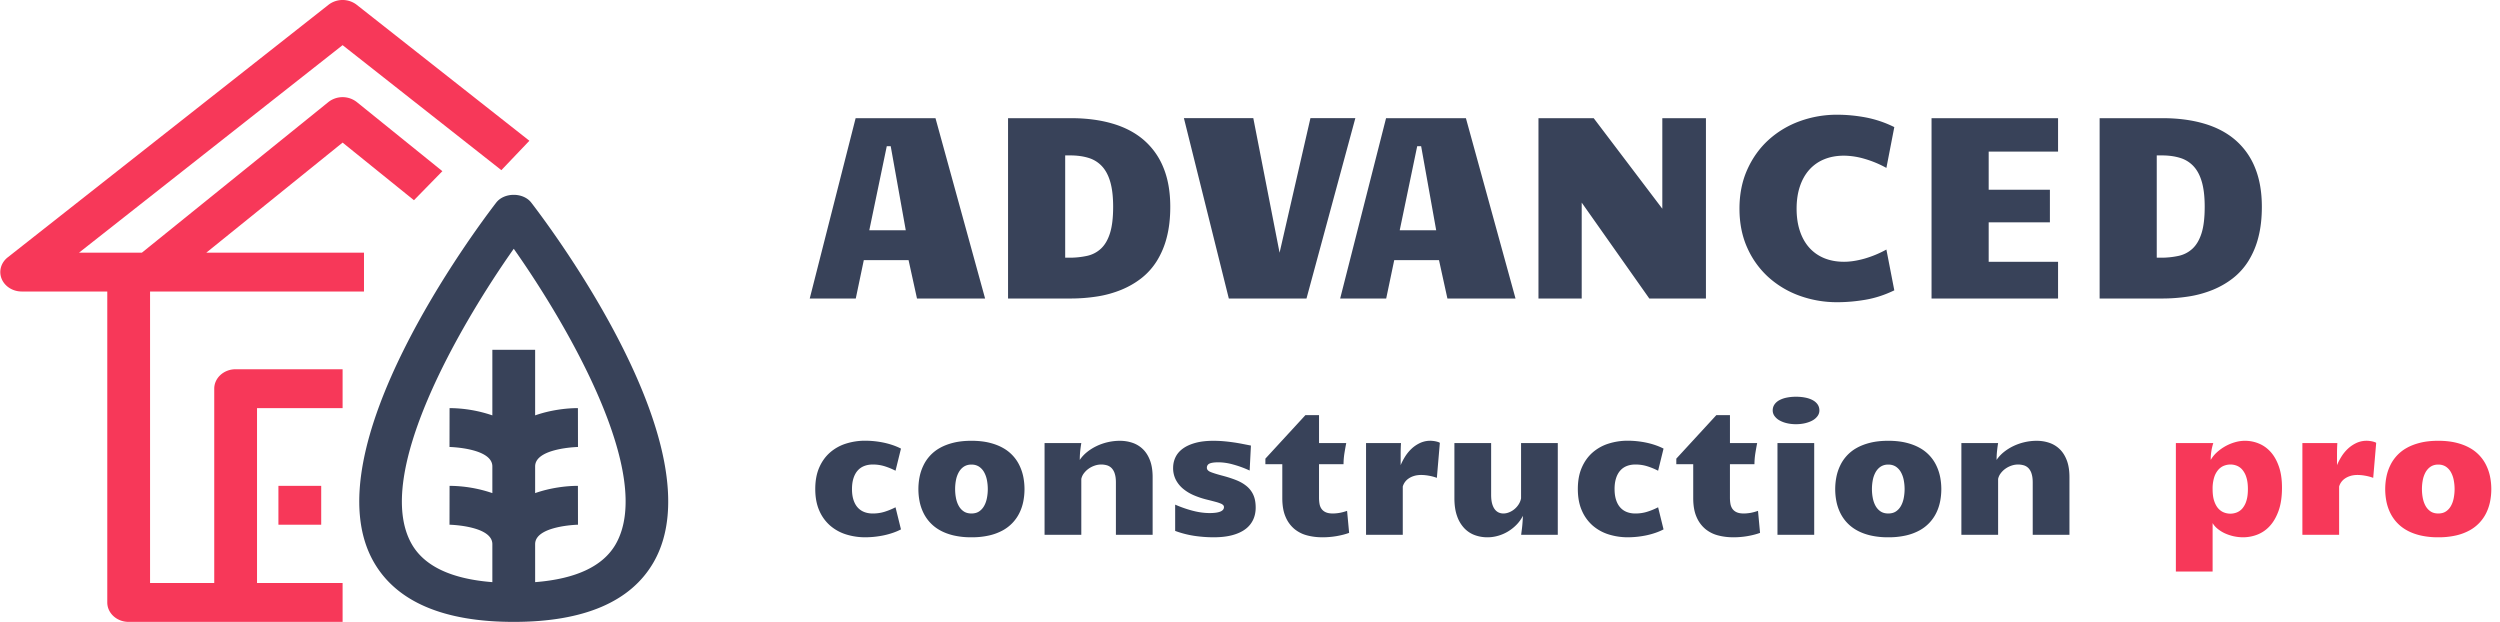 <svg xmlns="http://www.w3.org/2000/svg" width="201" height="50" viewBox="0 0 201 50">
    <g fill="none" fill-rule="evenodd">
        <g fill-rule="nonzero">
            <path fill="#384259" d="M42.714 16.292c-.644-.836-2.176-.836-2.82 0-1.55 2.01-14.993 19.91-9.838 28.903C31.885 48.382 35.67 50 41.305 50s9.422-1.618 11.249-4.805c5.155-8.994-8.29-26.892-9.84-28.903zm6.789 27.46c-1.019 1.776-3.2 2.794-6.478 3.052V43.75c0-1.475 3.41-1.563 3.445-1.563l-.005-3.125c-.95 0-2.236.161-3.44.584V37.5c0-1.475 3.41-1.563 3.445-1.563l-.005-3.125c-.95 0-2.236.161-3.44.584v-5.271h-3.44v5.271a10.847 10.847 0 0 0-3.44-.584l-.005 3.125c.034 0 3.445.086 3.445 1.563v2.146a10.847 10.847 0 0 0-3.44-.584l-.005 3.125c.034 0 3.445.086 3.445 1.563v3.054c-3.278-.256-5.458-1.276-6.477-3.051-3.177-5.54 3.887-17.64 8.197-23.752 4.31 6.11 11.376 18.205 8.198 23.75z"/>
            <path fill="#F73859" d="M40.31 13.68l2.252-2.363L28.672.38a1.857 1.857 0 0 0-2.254 0L.618 20.693c-.541.427-.736 1.116-.485 1.727.252.61.895 1.017 1.612 1.017h6.88v25c0 .863.77 1.563 1.72 1.563h17.2v-3.125h-6.88V32.812h6.88v-3.125h-8.6c-.95 0-1.72.7-1.72 1.563v15.625h-5.16V23.437h17.2v-3.125H16.589l10.956-8.847 5.736 4.633 2.286-2.336-6.88-5.556a1.851 1.851 0 0 0-2.286 0l-14.99 12.106H6.356L27.545 3.63l12.764 10.05z"/>
            <path fill="#F73859" d="M22.385 39.062h3.44v3.125h-3.44z"/>
        </g>
        <path fill="#F73859" d="M174.94 35.624h3.008a4.273 4.273 0 0 0-.205 1.354 2.53 2.53 0 0 1 .5-.616 3.666 3.666 0 0 1 1.453-.807 2.891 2.891 0 0 1 1.91.103c.36.146.677.372.953.677.276.305.497.696.663 1.172.167.477.25 1.043.25 1.7 0 .737-.093 1.36-.277 1.869-.185.508-.425.92-.721 1.234a2.64 2.64 0 0 1-1.002.68 3.169 3.169 0 0 1-1.118.208 3.552 3.552 0 0 1-1.486-.324 2.761 2.761 0 0 1-.578-.363 1.71 1.71 0 0 1-.396-.454v3.896h-2.954V35.624zm2.954 3.705c0 .374.04.686.123.937.082.25.19.452.324.605.135.152.287.262.458.328a1.412 1.412 0 0 0 1.042 0 1.15 1.15 0 0 0 .452-.328 1.7 1.7 0 0 0 .318-.609c.08-.253.12-.566.12-.94 0-.369-.04-.68-.12-.933a1.738 1.738 0 0 0-.318-.612 1.144 1.144 0 0 0-.448-.331 1.386 1.386 0 0 0-.516-.1c-.178 0-.352.034-.523.1-.17.066-.325.176-.461.331a1.71 1.71 0 0 0-.328.612 3.083 3.083 0 0 0-.123.94zm7.218-3.705h2.81a14.24 14.24 0 0 0-.027.844v.933c.09-.223.21-.452.355-.687.146-.234.318-.445.516-.632s.424-.34.677-.461a1.95 1.95 0 0 1 1.046-.171 2.088 2.088 0 0 1 .403.082c.062.02.113.044.154.072l-.24 2.816a3.486 3.486 0 0 0-.649-.174 3.613 3.613 0 0 0-.595-.059c-.232 0-.436.029-.611.086a1.551 1.551 0 0 0-.448.222 1.165 1.165 0 0 0-.438.622V43h-2.953v-7.376zm10.924 7.574a6.2 6.2 0 0 1-1.435-.15c-.42-.1-.787-.24-1.101-.417a3.194 3.194 0 0 1-1.34-1.429 3.763 3.763 0 0 1-.297-.909 5.114 5.114 0 0 1 0-1.931c.061-.317.16-.62.297-.91a3.174 3.174 0 0 1 1.336-1.436c.317-.179.685-.32 1.105-.423.419-.102.897-.154 1.435-.154s1.016.052 1.436.154c.419.103.787.244 1.104.424a3.174 3.174 0 0 1 1.336 1.436c.137.289.236.592.297.909a5.114 5.114 0 0 1 0 1.931c-.061.319-.16.622-.297.91a3.194 3.194 0 0 1-1.34 1.429 4.225 4.225 0 0 1-1.1.416 6.2 6.2 0 0 1-1.436.15zm-1.312-3.876c0 .246.022.487.068.721.046.235.12.445.222.63.103.184.237.332.403.444.167.111.373.167.62.167.245 0 .451-.056.618-.167.166-.112.3-.26.403-.445.103-.184.177-.394.222-.629a3.775 3.775 0 0 0 0-1.442 2.117 2.117 0 0 0-.222-.629 1.296 1.296 0 0 0-.403-.448 1.07 1.07 0 0 0-.619-.17 1.07 1.07 0 0 0-.619.17c-.166.114-.3.264-.403.448a2.117 2.117 0 0 0-.222.63 3.775 3.775 0 0 0-.068.72z"/>
        <path fill="#384259" d="M79.202 24h-5.476l-.677-3.086H69.45L68.804 24h-3.701l3.69-14.499h6.42L79.202 24zm-7.906-12.243l-1.405 6.757h2.933l-1.21-6.757h-.318zM81.047 24V9.501h5.045c1.244 0 2.362.145 3.353.436.992.29 1.83.731 2.518 1.323a5.77 5.77 0 0 1 1.579 2.225c.365.892.548 1.94.548 3.142 0 .916-.094 1.735-.282 2.456a6.71 6.71 0 0 1-.8 1.902 5.367 5.367 0 0 1-1.25 1.39c-.49.38-1.03.69-1.626.933a8.687 8.687 0 0 1-1.922.528A13.72 13.72 0 0 1 86.05 24h-5.004zm4.594-3.281h.308a6.6 6.6 0 0 0 1.456-.149 2.36 2.36 0 0 0 1.123-.59c.31-.293.55-.707.717-1.24.168-.533.252-1.238.252-2.113 0-.793-.076-1.454-.226-1.984-.15-.53-.373-.953-.667-1.271a2.43 2.43 0 0 0-1.086-.677c-.431-.133-.923-.2-1.477-.2h-.4v8.224zM95.187 9.5h5.579l2.112 10.818L105.359 9.5h3.61L105.042 24h-6.245l-3.61-14.499zM121.847 24h-5.475l-.677-3.086h-3.599L111.45 24h-3.701l3.69-14.499h6.42L121.848 24zm-7.905-12.243l-1.405 6.757h2.933l-1.21-6.757h-.318zm9.751-2.256h4.44l5.517 7.28v-7.28h3.507V24h-4.553l-5.435-7.71V24h-3.476V9.501zm16.16 7.28c0-1.169.21-2.22.631-3.153.42-.933.99-1.726 1.707-2.379a7.532 7.532 0 0 1 2.502-1.502 8.712 8.712 0 0 1 3.025-.523c.745 0 1.504.072 2.277.215a8.926 8.926 0 0 1 2.307.78l-.636 3.281a8.51 8.51 0 0 0-1.784-.738 6.065 6.065 0 0 0-1.62-.246c-.595 0-1.128.097-1.6.292a3.232 3.232 0 0 0-1.2.846c-.328.369-.579.817-.753 1.343-.175.526-.262 1.121-.262 1.784s.087 1.258.262 1.784c.174.527.425.975.753 1.344.329.369.728.65 1.2.846.472.194 1.005.292 1.6.292.492 0 1.032-.082 1.62-.246a8.51 8.51 0 0 0 1.784-.738l.636 3.28c-.766.37-1.535.621-2.307.754-.773.134-1.532.2-2.277.2a8.79 8.79 0 0 1-3.025-.517 7.553 7.553 0 0 1-2.502-1.487 7.034 7.034 0 0 1-1.707-2.364c-.42-.93-.63-1.979-.63-3.148zm15.443-7.28h10.172v2.687h-5.578v3.065h4.922v2.625h-4.922v3.169h5.578V24h-10.172V9.501zM168.81 24V9.501h5.044c1.245 0 2.362.145 3.353.436.992.29 1.83.731 2.518 1.323a5.77 5.77 0 0 1 1.579 2.225c.366.892.549 1.94.549 3.142 0 .916-.094 1.735-.282 2.456a6.71 6.71 0 0 1-.8 1.902 5.367 5.367 0 0 1-1.251 1.39c-.489.38-1.03.69-1.625.933a8.687 8.687 0 0 1-1.923.528 13.72 13.72 0 0 1-2.159.164h-5.003zm4.593-3.281h.308a6.6 6.6 0 0 0 1.456-.149 2.36 2.36 0 0 0 1.123-.59c.31-.293.55-.707.718-1.24.167-.533.25-1.238.25-2.113 0-.793-.074-1.454-.225-1.984-.15-.53-.372-.953-.666-1.271a2.43 2.43 0 0 0-1.087-.677c-.43-.133-.923-.2-1.477-.2h-.4v8.224zM68.5 39.322c0 .333.04.622.12.868.08.247.192.45.338.612.146.162.321.283.526.363.205.08.436.12.69.12.329 0 .639-.045.93-.134.292-.089.59-.21.896-.366l.438 1.778c-.201.104-.417.197-.65.276-.232.08-.472.146-.718.199a7.42 7.42 0 0 1-1.49.16 5.117 5.117 0 0 1-1.559-.232 3.581 3.581 0 0 1-1.281-.711 3.372 3.372 0 0 1-.872-1.21c-.214-.488-.321-1.064-.321-1.73 0-.665.107-1.241.321-1.73.214-.487.505-.89.872-1.209a3.581 3.581 0 0 1 1.281-.711 5.117 5.117 0 0 1 1.56-.232 7.42 7.42 0 0 1 1.49.16c.245.053.485.119.717.199.233.08.449.172.65.276L72 37.846a5.575 5.575 0 0 0-.896-.366 3.173 3.173 0 0 0-.93-.133c-.254 0-.485.04-.69.12-.205.08-.38.201-.526.365-.146.164-.259.37-.338.619-.08.248-.12.539-.12.871zm9.604 3.876a6.2 6.2 0 0 1-1.435-.15c-.42-.1-.786-.24-1.1-.417a3.194 3.194 0 0 1-1.34-1.429 3.763 3.763 0 0 1-.298-.909 5.114 5.114 0 0 1 0-1.931c.062-.317.16-.62.298-.91a3.174 3.174 0 0 1 1.336-1.436c.317-.179.685-.32 1.104-.423.42-.102.898-.154 1.435-.154.538 0 1.017.052 1.436.154.42.103.787.244 1.104.424a3.174 3.174 0 0 1 1.336 1.436c.137.289.236.592.298.909a5.114 5.114 0 0 1 0 1.931c-.062.319-.16.622-.298.91a3.194 3.194 0 0 1-1.34 1.429 4.225 4.225 0 0 1-1.1.416 6.2 6.2 0 0 1-1.436.15zm-1.312-3.876c0 .246.023.487.068.721.046.235.12.445.223.63.102.184.236.332.403.444.166.111.372.167.618.167.247 0 .453-.056.62-.167.165-.112.3-.26.402-.445.103-.184.177-.394.223-.629a3.775 3.775 0 0 0 0-1.442 2.117 2.117 0 0 0-.223-.629 1.296 1.296 0 0 0-.403-.448 1.07 1.07 0 0 0-.619-.17 1.07 1.07 0 0 0-.618.17c-.167.114-.3.264-.403.448a2.117 2.117 0 0 0-.223.63 3.775 3.775 0 0 0-.068.72zm7.191-3.698h2.954a9.945 9.945 0 0 0-.083.598 6.776 6.776 0 0 0-.04.756c.154-.233.35-.444.584-.633.235-.189.493-.35.776-.485a4.364 4.364 0 0 1 1.86-.42c.355 0 .692.053 1.01.16.32.107.6.277.842.51.241.232.433.534.574.905.141.372.212.822.212 1.35V43h-2.953v-4.204c0-.283-.03-.517-.09-.704a1.12 1.12 0 0 0-.245-.445.875.875 0 0 0-.373-.232 1.64 1.64 0 0 0-1.008.024 1.88 1.88 0 0 0-.485.25 1.7 1.7 0 0 0-.376.369 1.12 1.12 0 0 0-.205.45V43h-2.954v-7.376zm16.489 2.208a8.373 8.373 0 0 0-1.337-.489 4.517 4.517 0 0 0-1.145-.174c-.346 0-.592.033-.738.1a.35.35 0 0 0-.219.344c0 .146.107.261.321.345.215.085.53.182.944.291.415.11.786.23 1.114.362.328.132.607.297.838.493.23.195.405.43.526.704.12.273.181.608.181 1.005 0 .355-.068.68-.205.974a1.992 1.992 0 0 1-.622.755c-.278.21-.629.371-1.053.485-.424.114-.923.171-1.497.171-.51 0-1.023-.037-1.538-.113a7.843 7.843 0 0 1-1.559-.4v-2.112c.47.205.941.37 1.415.492.474.123.926.185 1.354.185.77 0 1.155-.16 1.155-.479a.235.235 0 0 0-.054-.15.538.538 0 0 0-.202-.133 3.04 3.04 0 0 0-.41-.137 33.89 33.89 0 0 0-.674-.174 6.688 6.688 0 0 1-1.07-.352 3.515 3.515 0 0 1-.874-.527 2.341 2.341 0 0 1-.588-.728 2.041 2.041 0 0 1-.216-.95c0-.319.068-.613.202-.882s.337-.499.608-.69c.272-.192.609-.34 1.012-.448.403-.107.872-.16 1.405-.16.31 0 .607.013.892.04a14.886 14.886 0 0 1 1.524.223l.612.12-.102 2.009zm5.83 5.366c-.423 0-.829-.051-1.216-.154a2.635 2.635 0 0 1-1.022-.52 2.56 2.56 0 0 1-.704-.97c-.176-.403-.263-.906-.263-1.507v-2.728h-1.36v-.444l3.22-3.5h1.093v2.249h2.187c-.054.273-.103.55-.147.827a6.254 6.254 0 0 0-.071.868h-1.97v2.7c0 .165.013.323.038.476.025.152.077.287.154.403a.82.82 0 0 0 .335.28c.146.07.34.106.581.106.155 0 .326-.015.513-.044.187-.03.399-.086.636-.168l.164 1.77c-.287.106-.617.191-.988.257s-.765.1-1.18.1zm3.528-7.574h2.81a14.238 14.238 0 0 0-.027.844v.933c.09-.223.209-.452.355-.687.146-.234.318-.445.516-.632s.424-.34.677-.461a1.95 1.95 0 0 1 1.046-.171 2.088 2.088 0 0 1 .403.082c.061.02.113.044.154.072l-.24 2.816a3.486 3.486 0 0 0-.649-.174 3.613 3.613 0 0 0-.595-.059c-.232 0-.436.029-.612.086a1.551 1.551 0 0 0-.447.222 1.165 1.165 0 0 0-.438.622V43h-2.953v-7.376zM125.245 43H122.3l.061-.472c.019-.146.035-.31.048-.492.014-.182.025-.371.034-.567a2.91 2.91 0 0 1-.516.72 3.42 3.42 0 0 1-.687.544c-.25.15-.517.266-.8.346-.282.08-.567.12-.854.12-.356 0-.693-.059-1.012-.175-.319-.116-.6-.3-.844-.554a2.706 2.706 0 0 1-.581-.977c-.144-.4-.215-.881-.215-1.446v-4.423h2.953v4.15c0 .282.026.519.078.71.053.192.125.347.216.465a.813.813 0 0 0 .314.257.92.92 0 0 0 .376.078c.155 0 .311-.032.468-.096.158-.063.301-.15.431-.26.13-.109.242-.237.335-.386.093-.148.156-.306.188-.475v-4.443h2.953V43zm4.567-3.678c0 .333.04.622.12.868.079.247.192.45.338.612.145.162.32.283.526.363.205.08.435.12.69.12.328 0 .638-.045.93-.134.292-.089.59-.21.896-.366l.437 1.778c-.2.104-.417.197-.65.276-.232.08-.471.146-.717.199a7.42 7.42 0 0 1-1.49.16 5.117 5.117 0 0 1-1.559-.232 3.581 3.581 0 0 1-1.282-.711 3.372 3.372 0 0 1-.871-1.21c-.215-.488-.322-1.064-.322-1.73 0-.665.107-1.241.322-1.73.214-.487.504-.89.871-1.209a3.581 3.581 0 0 1 1.282-.711 5.117 5.117 0 0 1 1.559-.232 7.42 7.42 0 0 1 1.49.16c.246.053.485.119.718.199.232.08.449.172.649.276l-.437 1.778a5.575 5.575 0 0 0-.896-.366 3.173 3.173 0 0 0-.93-.133c-.255 0-.485.04-.69.12-.205.08-.38.201-.526.365-.146.164-.26.37-.339.619-.08.248-.12.539-.12.871zm9.529 3.876c-.424 0-.83-.051-1.217-.154a2.635 2.635 0 0 1-1.022-.52 2.56 2.56 0 0 1-.704-.97c-.176-.403-.263-.906-.263-1.507v-2.728h-1.36v-.444l3.22-3.5h1.093v2.249h2.187c-.054.273-.103.55-.147.827a6.254 6.254 0 0 0-.071.868h-1.97v2.7c0 .165.013.323.038.476.026.152.077.287.154.403a.82.82 0 0 0 .335.28c.146.07.34.106.581.106.155 0 .326-.015.513-.044.187-.03.399-.086.636-.168l.164 1.77c-.287.106-.617.191-.988.257s-.764.1-1.18.1zm3.568-7.574h2.953V43h-2.953v-7.376zm1.484-1.518c-.26 0-.504-.027-.732-.082a2.222 2.222 0 0 1-.591-.225 1.236 1.236 0 0 1-.397-.349.757.757 0 0 1-.147-.451c0-.182.048-.343.144-.482.096-.139.228-.254.396-.345a2.12 2.12 0 0 1 .595-.205c.228-.046.474-.069.738-.069.265 0 .512.023.742.069.23.045.43.114.598.205.169.091.301.206.397.345.095.14.143.3.143.482a.757.757 0 0 1-.147.451 1.226 1.226 0 0 1-.4.349c-.168.096-.368.17-.598.225-.23.055-.477.082-.741.082zm7.423 9.092a6.2 6.2 0 0 1-1.435-.15c-.42-.1-.786-.24-1.1-.417a3.194 3.194 0 0 1-1.34-1.429 3.763 3.763 0 0 1-.298-.909 5.114 5.114 0 0 1 0-1.931c.062-.317.16-.62.297-.91a3.174 3.174 0 0 1 1.336-1.436c.318-.179.686-.32 1.105-.423.42-.102.898-.154 1.435-.154.538 0 1.017.052 1.436.154.42.103.787.244 1.104.424a3.174 3.174 0 0 1 1.336 1.436c.137.289.236.592.298.909a5.114 5.114 0 0 1 0 1.931c-.062.319-.16.622-.298.91a3.194 3.194 0 0 1-1.34 1.429 4.225 4.225 0 0 1-1.1.416 6.2 6.2 0 0 1-1.436.15zm-1.312-3.876c0 .246.023.487.068.721.046.235.12.445.222.63.103.184.237.332.404.444.166.111.372.167.618.167.247 0 .453-.056.62-.167.165-.112.3-.26.402-.445.103-.184.177-.394.223-.629a3.775 3.775 0 0 0 0-1.442 2.117 2.117 0 0 0-.223-.629 1.296 1.296 0 0 0-.403-.448 1.07 1.07 0 0 0-.619-.17 1.07 1.07 0 0 0-.618.17c-.167.114-.301.264-.404.448a2.117 2.117 0 0 0-.222.63 3.775 3.775 0 0 0-.068.72zm7.191-3.698h2.953a9.945 9.945 0 0 0-.082.598 6.776 6.776 0 0 0-.04.756c.154-.233.35-.444.584-.633.235-.189.493-.35.776-.485a4.364 4.364 0 0 1 1.86-.42c.355 0 .692.053 1.01.16.32.107.6.277.842.51.241.232.433.534.574.905.141.372.212.822.212 1.35V43h-2.953v-4.204c0-.283-.03-.517-.09-.704a1.12 1.12 0 0 0-.245-.445.875.875 0 0 0-.373-.232 1.64 1.64 0 0 0-1.008.024 1.88 1.88 0 0 0-.486.25 1.7 1.7 0 0 0-.375.369 1.12 1.12 0 0 0-.206.45V43h-2.953v-7.376z"/>
    </g>
</svg>
